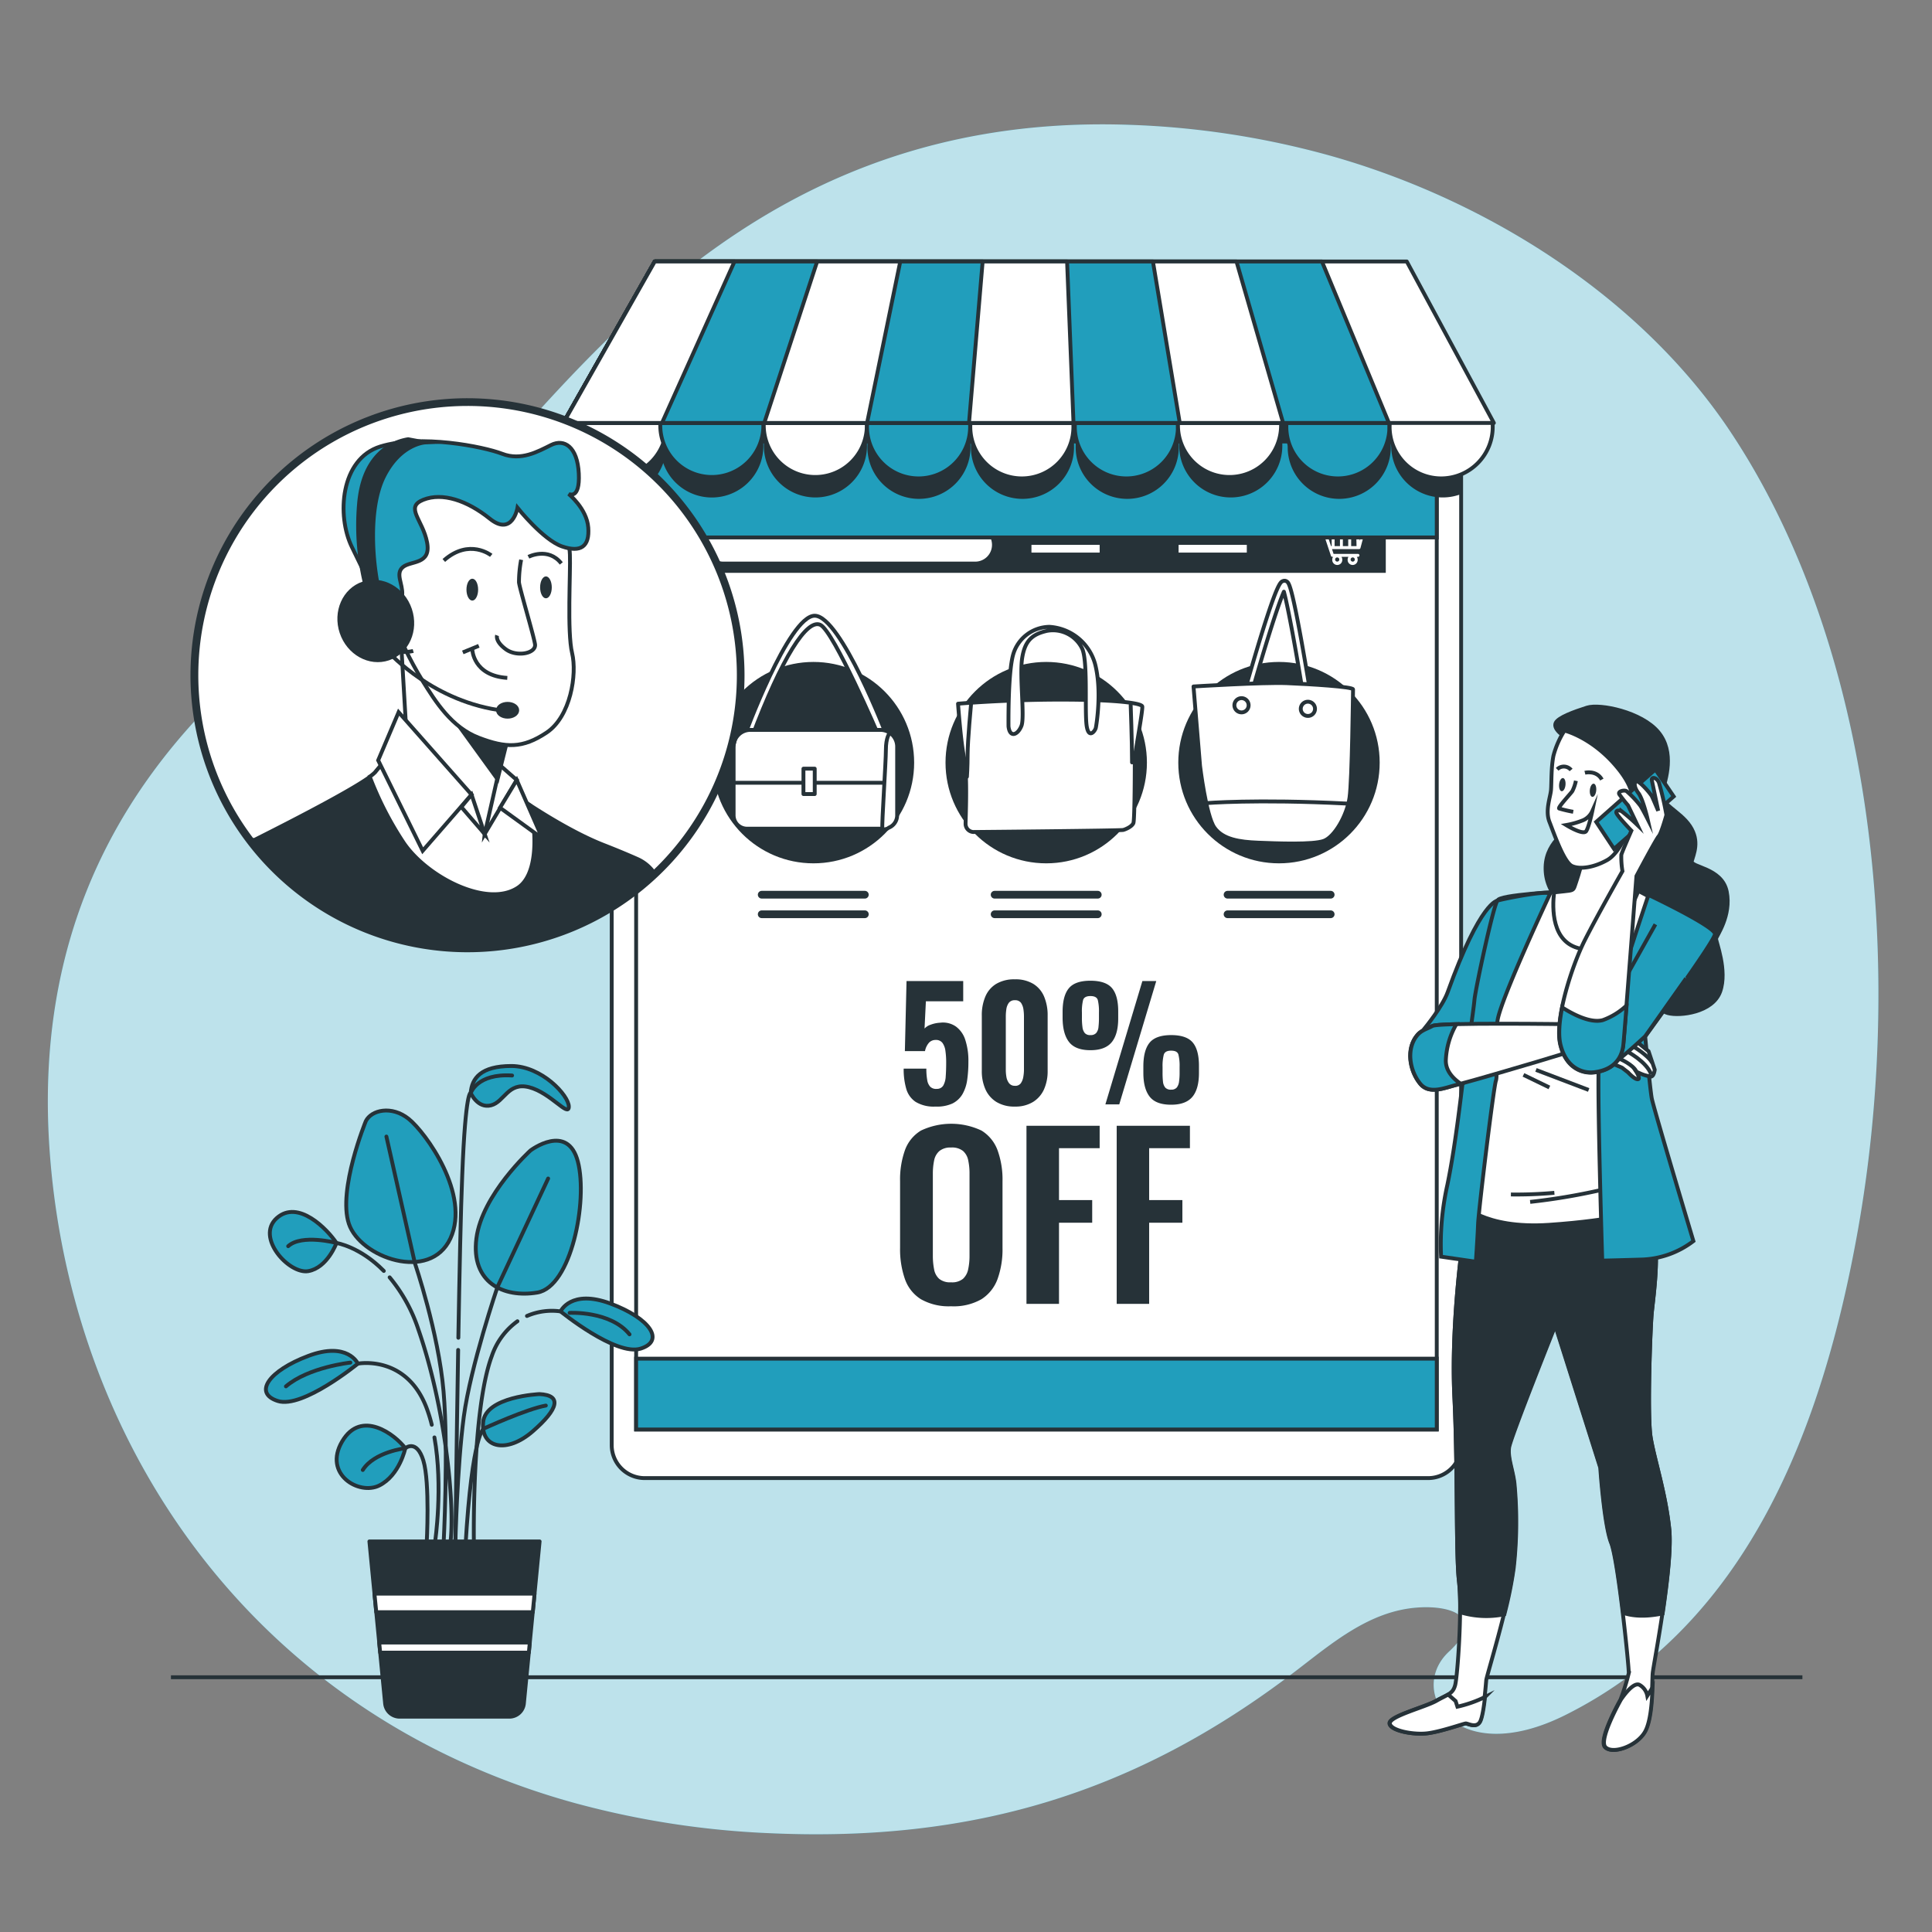 <svg xmlns="http://www.w3.org/2000/svg" viewBox="0 0 500 500"><rect x="0" y="0" width="500" height="500" fill="#808080" stroke="none"/><g id="freepik--background-simple--inject-7"><path d="M452.28,118.76q-2.49-4.14-5.18-8.12c-24-35.26-64-59.4-102.78-70.33a220.85,220.85,0,0,0-51.9-8C178.07,28.21,136.07,122.49,99.23,146.79S5.85,212.62,13,299.84c5.38,66.32,43.11,129.73,112,158.58a194.27,194.27,0,0,0,23.91,8.25,227.93,227.93,0,0,0,50.5,7.77c52.09,2.32,94.39-10.24,135.76-41.86,9.62-7.35,19.19-15.64,31.67-16.55,9.07-.66,17.67,2.6,8.19,11.37-11.15,10.3,1.71,30.57,30,16.49,47.25-23.52,66.69-74.26,75.85-125.85C492.08,254.71,486.63,176,452.28,118.76Z" style="fill:#219EBC"></path><path d="M452.28,118.76q-2.49-4.14-5.18-8.12c-24-35.26-64-59.4-102.78-70.33a220.85,220.85,0,0,0-51.9-8C178.07,28.21,136.07,122.49,99.23,146.79S5.85,212.62,13,299.84c5.38,66.32,43.11,129.73,112,158.58a194.27,194.27,0,0,0,23.91,8.25,227.93,227.93,0,0,0,50.5,7.77c52.09,2.32,94.39-10.24,135.76-41.86,9.62-7.35,19.19-15.64,31.67-16.55,9.07-.66,17.67,2.6,8.19,11.37-11.15,10.3,1.71,30.57,30,16.49,47.25-23.52,66.69-74.26,75.85-125.85C492.08,254.71,486.63,176,452.28,118.76Z" style="fill:#fff;opacity:0.7"></path></g><g id="freepik--Floor--inject-7"><line x1="44.24" y1="434.07" x2="466.46" y2="434.07" style="fill:none;stroke:#263238;stroke-miterlimit:10"></line></g><g id="freepik--Device--inject-7"><path d="M158.31,104H378.14a0,0,0,0,1,0,0V374a8.53,8.53,0,0,1-8.53,8.53H166.84a8.53,8.53,0,0,1-8.53-8.53V104A0,0,0,0,1,158.31,104Z" style="fill:#fff;stroke:#263238;stroke-miterlimit:10"></path><rect x="164.63" y="104.04" width="207.2" height="265.91" style="fill:#fff;stroke:#263238;stroke-miterlimit:10"></rect><rect x="164.63" y="351.62" width="207.2" height="18.33" style="fill:#219EBC;stroke:#263238;stroke-miterlimit:10"></rect><circle cx="210.52" cy="197.37" r="26.06" style="fill:#263238"></circle><circle cx="270.76" cy="197.37" r="26.06" style="fill:#263238"></circle><circle cx="331" cy="197.37" r="26.06" style="fill:#263238"></circle><path d="M192.6,190.72s11.49-31.37,18.24-31.37,18.61,31,18.61,31l-2,.18s-11.67-27.18-15.14-28.82-9.85,8.21-17.69,29Z" style="fill:#fff;stroke:#263238;stroke-linecap:round;stroke-linejoin:round"></path><path d="M194.19,188.9h33.67a4.32,4.32,0,0,1,4.32,4.32V211a3.46,3.46,0,0,1-3.46,3.46h-35.4a3.46,3.46,0,0,1-3.46-3.46V193.22A4.32,4.32,0,0,1,194.19,188.9Z" style="fill:#fff;stroke:#263238;stroke-linecap:round;stroke-linejoin:round"></path><line x1="190.23" y1="202.58" x2="228.54" y2="202.58" style="fill:#fff;stroke:#263238;stroke-linecap:round;stroke-linejoin:round"></line><path d="M230.18,189.81s-.91,1.1-.91,4.2-1.1,19.52-.91,20.25,1.27.18,1.27.18" style="fill:#fff;stroke:#263238;stroke-linecap:round;stroke-linejoin:round"></path><rect x="207.93" y="198.93" width="2.92" height="6.57" style="fill:#fff;stroke:#263238;stroke-linecap:round;stroke-linejoin:round"></rect><path d="M247.94,182.12s12.19-1.06,26.49-1.06,21,.89,21.19,1.77-1.94,12.36-1.94,13.42,0,15.89-.36,16.77-1.94,1.59-2.64,1.77-37.79.53-38.85.53a2.12,2.12,0,0,1-1.94-2.12c0-1.06.53-12.71-.36-16.95S247.94,182.12,247.94,182.12Z" style="fill:#fff;stroke:#263238;stroke-linecap:round;stroke-linejoin:round"></path><path d="M261,188s-.18-13.95,1.24-18.72a9.91,9.91,0,0,1,9.36-7.06,13.11,13.11,0,0,1,11.83,9.71c1.76,6.89.35,15.54.17,16.42s-2.12,3.36-2.47-1.41.35-15.89-1.06-19.07a8.41,8.41,0,0,0-9.18-4.59c-3.71.88-5.65,2.47-6.36,7.06s.71,15.19-.17,17.48S261.36,191.13,261,188Z" style="fill:#fff;stroke:#263238;stroke-linecap:round;stroke-linejoin:round"></path><path d="M251.3,182.3s-.88,9.36-.88,12.89-.18,5.83-.18,5.83" style="fill:#fff;stroke:#263238;stroke-linecap:round;stroke-linejoin:round"></path><path d="M292.62,182.48s.35,9.35.35,14.83" style="fill:none;stroke:#263238;stroke-linecap:round;stroke-linejoin:round"></path><path d="M338.14,180.69a.93.93,0,0,1-.87-.78c-1.74-10.89-3.93-22.88-5-26.78-1.65,3.68-5.27,15.39-8.27,26a.92.92,0,1,1-1.78-.5c0-.07,1.93-6.85,4-13.63,4.36-14.12,5.17-14.4,5.83-14.63a1,1,0,0,1,1,.14c.48.35,1.13.83,3.73,15.18,1.25,6.93,2.36,13.82,2.37,13.89a.93.93,0,0,1-.77,1.06Z" style="fill:#fff;stroke:#263238;stroke-linecap:round;stroke-linejoin:round"></path><path d="M308.88,177.66s17.95-1.11,24.14-.86,17.18.93,17.15,1.61-.26,23.41-.91,28-3.85,10.18-6.65,11.21-12.19.65-17,.46-9.15-.83-11.32-3.9-3.72-16-3.72-16Z" style="fill:#fff;stroke:#263238;stroke-linecap:round;stroke-linejoin:round"></path><path d="M323.14,182.6a1.84,1.84,0,1,0-1.91,1.76A1.83,1.83,0,0,0,323.14,182.6Z" style="fill:#fff;stroke:#263238;stroke-linecap:round;stroke-linejoin:round"></path><path d="M340.32,183.52a1.84,1.84,0,1,0-1.91,1.76A1.83,1.83,0,0,0,340.32,183.52Z" style="fill:#fff;stroke:#263238;stroke-linecap:round;stroke-linejoin:round"></path><path d="M312,207.86s12.9-1.09,36.49.1" style="fill:#fff;stroke:#263238;stroke-linecap:round;stroke-linejoin:round"></path><rect x="180.56" y="133.77" width="178.08" height="14.48" style="fill:#263238"></rect><line x1="266.94" y1="142.01" x2="284.59" y2="142.01" style="fill:none;stroke:#fff;stroke-miterlimit:10;stroke-width:2px"></line><line x1="305.02" y1="142.01" x2="322.67" y2="142.01" style="fill:none;stroke:#fff;stroke-miterlimit:10;stroke-width:2px"></line><path d="M353.07,137.53a.38.38,0,0,0-.3-.15h-9.68l-.37-1.12a.4.4,0,0,0-.36-.26h-2.45a.38.38,0,1,0,0,.76h2.18l2.36,7.09a.39.39,0,0,0,.36.26H345a1.25,1.25,0,0,0-.21.69,1.3,1.3,0,1,0,2.59,0,1.25,1.25,0,0,0-.21-.69h1.81a1.25,1.25,0,0,0-.21.69,1.3,1.3,0,1,0,2.59,0,1.25,1.25,0,0,0-.21-.69h.29a.38.38,0,1,0,0-.76h-6.31l-.41-1.24h7a.37.37,0,0,0,.36-.27l1.07-4A.38.38,0,0,0,353.07,137.53Zm-7,7.81a.54.54,0,0,1,0-1.08.54.54,0,1,1,0,1.08Zm4,0a.54.54,0,1,1,.55-.54A.54.54,0,0,1,350,145.34Zm1-4h-1.39v-3.23H351Zm-3.54-3.23h1.39v3.23h-1.39Zm-.75,3.23h-1.39v-3.23h1.39Zm-3.39-3.23h1.25v3.23h-.17Zm8.43,1.9v-1.9h.51Z" style="fill:#fff"></path><path d="M252.39,145.35H187.21a4.34,4.34,0,0,1-4.35-4.34h0a4.35,4.35,0,0,1,4.35-4.35h65.18a4.34,4.34,0,0,1,4.34,4.35h0A4.34,4.34,0,0,1,252.39,145.35Z" style="fill:#fff"></path><line x1="197.13" y1="231.55" x2="223.82" y2="231.55" style="fill:none;stroke:#263238;stroke-linecap:round;stroke-linejoin:round;stroke-width:2px"></line><line x1="197.13" y1="236.61" x2="223.82" y2="236.61" style="fill:none;stroke:#263238;stroke-linecap:round;stroke-linejoin:round;stroke-width:2px"></line><line x1="257.41" y1="231.55" x2="284.1" y2="231.55" style="fill:none;stroke:#263238;stroke-linecap:round;stroke-linejoin:round;stroke-width:2px"></line><line x1="257.41" y1="236.61" x2="284.1" y2="236.61" style="fill:none;stroke:#263238;stroke-linecap:round;stroke-linejoin:round;stroke-width:2px"></line><line x1="317.69" y1="231.55" x2="344.38" y2="231.55" style="fill:none;stroke:#263238;stroke-linecap:round;stroke-linejoin:round;stroke-width:2px"></line><line x1="317.69" y1="236.61" x2="344.38" y2="236.61" style="fill:none;stroke:#263238;stroke-linecap:round;stroke-linejoin:round;stroke-width:2px"></line><rect x="164.63" y="104.04" width="207.2" height="35.05" style="fill:#219EBC;stroke:#263238;stroke-miterlimit:10"></rect><path d="M158.31,128.74c.26,0,.51,0,.77,0a13.34,13.34,0,0,0,12.57-8.91,13.33,13.33,0,0,0,25.91-4.43c0-.22,0-.43,0-.64h.13c0,.21,0,.42,0,.64a13.34,13.34,0,0,0,26.68,0c0-.22,0-.43,0-.64h.12c0,.21,0,.42,0,.64a13.34,13.34,0,1,0,26.67,0c0-.22,0-.43,0-.64h.12c0,.21,0,.42,0,.64a13.34,13.34,0,1,0,26.67,0c0-.22,0-.43,0-.64h.44c0,.21,0,.42,0,.64a13.34,13.34,0,1,0,26.67,0c0-.22,0-.43,0-.64h.12c0,.21,0,.42,0,.64a13.34,13.34,0,0,0,26.68,0c0-.22,0-.43,0-.64h1.4c0,.21,0,.42,0,.64a13.34,13.34,0,1,0,26.67,0c0-.22,0-.43,0-.64h.12c0,.21,0,.42,0,.64a13.33,13.33,0,0,0,18.54,12.28V104H158.31Z" style="fill:#263238"></path><path d="M145.79,109.22c0,.29,0,.59,0,.88a13.34,13.34,0,1,0,26.68,0c0-.29,0-.59,0-.88Z" style="fill:#fff;stroke:#263238;stroke-linecap:round;stroke-linejoin:round"></path><path d="M170.93,109.22c0,.29-.05.59-.05.88a13.34,13.34,0,0,0,26.68,0c0-.29,0-.59-.05-.88Z" style="fill:#219EBC;stroke:#263238;stroke-linecap:round;stroke-linejoin:round"></path><path d="M197.66,109.22c0,.29,0,.59,0,.88a13.34,13.34,0,0,0,26.68,0c0-.29,0-.59,0-.88Z" style="fill:#fff;stroke:#263238;stroke-linecap:round;stroke-linejoin:round"></path><path d="M224.39,109.22c0,.29,0,.59,0,.88a13.34,13.34,0,1,0,26.67,0c0-.29,0-.59,0-.88Z" style="fill:#219EBC;stroke:#263238;stroke-linecap:round;stroke-linejoin:round"></path><path d="M251.12,109.22c0,.29,0,.59,0,.88a13.34,13.34,0,1,0,26.67,0c0-.29,0-.59,0-.88Z" style="fill:#fff;stroke:#263238;stroke-linecap:round;stroke-linejoin:round"></path><path d="M278.17,109.22c0,.29,0,.59,0,.88a13.34,13.34,0,1,0,26.67,0c0-.29,0-.59,0-.88Z" style="fill:#219EBC;stroke:#263238;stroke-linecap:round;stroke-linejoin:round"></path><path d="M304.91,109.22c0,.29-.05.59-.05.88a13.34,13.34,0,0,0,26.68,0c0-.29,0-.59-.05-.88Z" style="fill:#fff;stroke:#263238;stroke-linecap:round;stroke-linejoin:round"></path><path d="M332.91,109.22c0,.29,0,.59,0,.88a13.34,13.34,0,1,0,26.67,0c0-.29,0-.59,0-.88Z" style="fill:#219EBC;stroke:#263238;stroke-linecap:round;stroke-linejoin:round"></path><path d="M359.64,109.22c0,.29,0,.59,0,.88a13.34,13.34,0,1,0,26.67,0c0-.29,0-.59,0-.88Z" style="fill:#fff;stroke:#263238;stroke-linecap:round;stroke-linejoin:round"></path><polygon points="169.46 67.67 145.79 109.46 386.61 109.46 364.07 67.67 169.46 67.67" style="fill:#fff;stroke:#263238;stroke-linecap:round;stroke-linejoin:round"></polygon><polygon points="169.46 67.67 145.79 109.46 359.45 109.46 342.12 67.67 169.46 67.67" style="fill:#219EBC;stroke:#263238;stroke-linecap:round;stroke-linejoin:round"></polygon><polygon points="169.46 67.67 145.79 109.46 332.07 109.46 320 67.67 169.46 67.67" style="fill:#fff;stroke:#263238;stroke-linecap:round;stroke-linejoin:round"></polygon><polygon points="169.46 67.67 145.79 109.46 305.32 109.46 298.38 67.67 169.46 67.67" style="fill:#219EBC;stroke:#263238;stroke-linecap:round;stroke-linejoin:round"></polygon><polygon points="169.46 67.67 145.79 109.46 277.82 109.46 276.16 67.67 169.46 67.67" style="fill:#fff;stroke:#263238;stroke-linecap:round;stroke-linejoin:round"></polygon><polygon points="169.46 67.67 145.79 109.46 250.78 109.46 254.31 67.67 169.46 67.67" style="fill:#219EBC;stroke:#263238;stroke-linecap:round;stroke-linejoin:round"></polygon><polygon points="169.46 67.67 145.79 109.46 224.4 109.46 232.99 67.67 169.46 67.67" style="fill:#fff;stroke:#263238;stroke-linecap:round;stroke-linejoin:round"></polygon><polygon points="169.46 67.67 145.79 109.46 197.79 109.46 211.48 67.67 169.46 67.67" style="fill:#219EBC;stroke:#263238;stroke-linecap:round;stroke-linejoin:round"></polygon><polygon points="169.46 67.67 145.79 109.46 171.32 109.46 190.09 67.67 169.46 67.67" style="fill:#fff;stroke:#263238;stroke-linecap:round;stroke-linejoin:round"></polygon><path d="M242.07,286.38a9,9,0,0,1-5.13-1.23,6.06,6.06,0,0,1-2.42-3.43,18.09,18.09,0,0,1-.65-5.16h5.87a16.09,16.09,0,0,0,.22,2.92,3.28,3.28,0,0,0,.79,1.77,2.16,2.16,0,0,0,1.71.55,1.86,1.86,0,0,0,1.66-.87,5.34,5.34,0,0,0,.63-2.36q.12-1.54.12-3.63a20.45,20.45,0,0,0-.2-3,4.47,4.47,0,0,0-.77-2.05,2.07,2.07,0,0,0-1.75-.75,2.29,2.29,0,0,0-1.76.75,4.6,4.6,0,0,0-1,2.13h-5.21l.43-18.13h14.67v5.24h-9.66l-.35,7.06a3.62,3.62,0,0,1,1.59-1,8,8,0,0,1,2.43-.51,5.85,5.85,0,0,1,4.12,1,6.86,6.86,0,0,1,2.42,3.49,17.32,17.32,0,0,1,.79,5.61,32.43,32.43,0,0,1-.31,4.68,10.28,10.28,0,0,1-1.22,3.7,6.26,6.26,0,0,1-2.61,2.43A9.66,9.66,0,0,1,242.07,286.38Z" style="fill:#263238"></path><path d="M262.65,286.38a8.83,8.83,0,0,1-4.77-1.19,7.36,7.36,0,0,1-2.84-3.25,11.44,11.44,0,0,1-.95-4.79V262.84a12.22,12.22,0,0,1,.91-4.91,7,7,0,0,1,2.8-3.29,9,9,0,0,1,4.85-1.19,8.83,8.83,0,0,1,4.79,1.19,7.07,7.07,0,0,1,2.78,3.29,12.4,12.4,0,0,1,.91,4.91v14.31a11.44,11.44,0,0,1-.95,4.79,7.36,7.36,0,0,1-2.84,3.25A8.66,8.66,0,0,1,262.65,286.38Zm0-5.37a1.75,1.75,0,0,0,1.54-.67,4,4,0,0,0,.63-1.59A10.9,10.9,0,0,0,265,277V263a12.91,12.91,0,0,0-.14-1.81,4.08,4.08,0,0,0-.61-1.64,1.82,1.82,0,0,0-1.58-.69,1.85,1.85,0,0,0-1.6.69,3.71,3.71,0,0,0-.63,1.64,12.91,12.91,0,0,0-.14,1.81V277a10.9,10.9,0,0,0,.16,1.72,3.62,3.62,0,0,0,.67,1.59A1.8,1.8,0,0,0,262.65,281Z" style="fill:#263238"></path><path d="M282.21,271.79q-3.87,0-5.52-2.09T275,263.51v-1.62q0-4.18,1.62-6.13c1.07-1.3,2.93-1.95,5.56-1.95s4.52.63,5.6,1.91,1.61,3.29,1.61,6v1.85c0,2.69-.54,4.72-1.64,6.1S284.83,271.79,282.21,271.79Zm0-3.91a1.84,1.84,0,0,0,1.49-.55,2.78,2.78,0,0,0,.59-1.58,20.85,20.85,0,0,0,.12-2.4V262a12.59,12.59,0,0,0-.29-3.16c-.2-.71-.84-1.06-1.91-1.06s-1.69.35-1.9,1A11.93,11.93,0,0,0,280,262v1.42a16.47,16.47,0,0,0,.14,2.38,2.93,2.93,0,0,0,.61,1.56A1.8,1.8,0,0,0,282.21,267.88Zm3.86,17.94,9.58-31.93h3.59l-9.58,31.93Zm17,.08c-2.6,0-4.45-.69-5.54-2.09s-1.63-3.44-1.63-6.15V276q0-4.14,1.59-6.12t5.58-2c2.66,0,4.52.64,5.6,1.91s1.62,3.3,1.62,6.06v1.81c0,2.73-.55,4.79-1.66,6.15S305.7,285.9,303.1,285.9Zm0-3.9a1.82,1.82,0,0,0,1.48-.55,3.1,3.1,0,0,0,.59-1.56,16.22,16.22,0,0,0,.14-2.35v-1.46a11.85,11.85,0,0,0-.31-3.17c-.22-.7-.85-1-1.9-1s-1.68.35-1.89,1.06a11.88,11.88,0,0,0-.31,3.15v1.46a20.26,20.26,0,0,0,.11,2.35,2.85,2.85,0,0,0,.61,1.56A1.92,1.92,0,0,0,303.1,282Z" style="fill:#263238"></path><path d="M246.13,338.06a14.56,14.56,0,0,1-7.79-1.82,10.05,10.05,0,0,1-4.15-5.23,23.37,23.37,0,0,1-1.25-8.08V305.69a22.57,22.57,0,0,1,1.25-8,9.83,9.83,0,0,1,4.15-5.1,18.32,18.32,0,0,1,15.67,0,10,10,0,0,1,4.16,5.1,22.31,22.31,0,0,1,1.28,8V323a22.68,22.68,0,0,1-1.28,8,10.44,10.44,0,0,1-4.16,5.23A14.47,14.47,0,0,1,246.13,338.06Zm0-6.2a4.45,4.45,0,0,0,3.1-.91,4.57,4.57,0,0,0,1.34-2.5,16.4,16.4,0,0,0,.34-3.47V303.75a16,16,0,0,0-.34-3.47,4.34,4.34,0,0,0-1.34-2.41,4.55,4.55,0,0,0-3.1-.89,4.49,4.49,0,0,0-3,.89,4.32,4.32,0,0,0-1.37,2.41,16.66,16.66,0,0,0-.34,3.47V325a17.88,17.88,0,0,0,.32,3.47,4.32,4.32,0,0,0,1.33,2.5A4.49,4.49,0,0,0,246.13,331.86Z" style="fill:#263238"></path><path d="M265.65,337.44V291.35h18.94v5.8H274.07v13.43h8.59v5.86h-8.59v21Z" style="fill:#263238"></path><path d="M289,337.44V291.35h18.95v5.8H297.4v13.43H306v5.86H297.4v21Z" style="fill:#263238"></path></g><g id="freepik--character-2--inject-7"><path d="M387.58,233.08s-4.4,0-12.93,23.72c-1.33,3.68-5.91,9.28-5.91,9.28l13.15,9.28,8.2-39.07Z" style="fill:#219EBC;stroke:#263238;stroke-miterlimit:10"></path><path d="M404.17,190.05s-2.16-1.5-1.57-2.92,4.76-2.93,8.12-4,14.11,1.12,18.44,6.33,1.93,12.39,1,15.47,4.59,4.92,7.2,8.87.9,7.37.47,9.05,7.81,1.68,9.05,7.92-2.67,11.46-2.76,12.15,3,8.19,1.06,13.68S434.64,263,431.7,262.2s-4.26-4-4.26-4-6.86-14.52-14.55-18.4S399.8,231.37,400,224.34s6.63-9.67,7.19-11.63S404.17,190.05,404.17,190.05Z" style="fill:#263238;stroke:#263238;stroke-miterlimit:10"></path><path d="M378.31,311.51l.18,10.35s-3,21-2.1,39.64.35,40.75,1.2,47.8-.38,24.53-1,26.82-1.9,2.37-5,4.08-12.26,4-12,5.86,6.19,2.95,9.71,2.52,9.37-2.51,9.93-2.55,2.71,1.31,3.71-.44,1.59-9.65,1.7-10.78,5.94-19.86,7-29.09a107,107,0,0,0,.19-21.9c-.43-3.53-1.76-6.62-1.38-9.26s12-31.68,12-31.68l11.69,36.92s1,14.94,2.83,19.49,4.65,32.42,4.55,33.73a57.08,57.08,0,0,1-2.15,6.88s-5.84,10.32-4,12.25,8-.17,10.21-3.88,1.92-13,2.14-15.29S433,405.12,432,395.65s-3.84-17.88-4.8-23.61-.07-28.43.25-32,1.87-13.78.7-19.87-2.61-10.86-2.61-10.86l-46.68-1.49Z" style="fill:#fff;stroke:#263238;stroke-miterlimit:10"></path><path d="M428.13,320.16c-1.16-6.1-2.61-10.86-2.61-10.86l-46.68-1.49-.53,3.7.18,10.35s-3,21-2.1,39.64.35,40.75,1.2,47.8a65.13,65.13,0,0,1,.29,7.94,23.31,23.31,0,0,0,11.45.53,103.2,103.2,0,0,0,2.42-12,107,107,0,0,0,.19-21.9c-.43-3.53-1.76-6.62-1.38-9.26s12-31.68,12-31.68l11.69,36.92s1,14.94,2.83,19.49c.91,2.27,2.07,10.37,3,18.06,2.09.73,5.36,1.16,10.21.16,1.18-8,2.23-17,1.71-21.86-1-9.47-3.84-17.88-4.8-23.61s-.07-28.43.25-32S429.3,326.25,428.13,320.16Z" style="fill:#263238;stroke:#263238;stroke-miterlimit:10"></path><path d="M377.18,441.69l-.47-1.46-1.59-1.39-.43-.25c-.74.44-1.72.88-3,1.61-3.07,1.7-12.26,4-12,5.86s6.19,2.95,9.71,2.52,9.37-2.51,9.93-2.55,2.71,1.31,3.71-.44c.56-1,1-3.86,1.28-6.41A32.11,32.11,0,0,1,377.18,441.69Z" style="fill:#fff;stroke:#263238;stroke-miterlimit:10"></path><path d="M426.32,438.87a4.08,4.08,0,0,0-2.06-2.85c-1.74-.81-4.79,3.88-4.79,3.88s-5.84,10.32-4,12.25,8-.17,10.21-3.88c1.51-2.56,1.85-7.81,2-11.55Z" style="fill:#fff;stroke:#263238;stroke-miterlimit:10"></path><path d="M409.41,223.14s-.76,2.94-1.45,4.92-.53,2.23-1.89,2.46-18.45,1-18.49,2.56S383,251.63,383,251.63s-1.28,15.49-.73,19.44-.3,23.82-.3,23.82l-3.68,16.62s5.54,6.63,22.65,5.47,25.33-3.8,25.33-3.8l-3.51-45.28L437.94,238l-17.13-9.15V214.66Z" style="fill:#fff;stroke:#263238;stroke-miterlimit:10"></path><line x1="397.51" y1="276.89" x2="411.15" y2="282.08" style="fill:none;stroke:#263238;stroke-miterlimit:10"></line><line x1="394.27" y1="278.18" x2="400.98" y2="281.43" style="fill:none;stroke:#263238;stroke-miterlimit:10"></line><path d="M414,308.05a161.58,161.58,0,0,1-18,3" style="fill:none;stroke:#263238;stroke-miterlimit:10"></path><path d="M402.27,308.7a109.92,109.92,0,0,1-11.25.43" style="fill:none;stroke:#263238;stroke-miterlimit:10"></path><path d="M420.81,228.83V214.66l-11.39,8.48s-.76,2.94-1.45,4.92-.53,2.23-1.89,2.46c-.34.06-1.83.21-3.89.43-.47,4-.71,13,6.83,14.56,7.3,1.48,12.78-9.47,15-14.95Z" style="fill:#fff;stroke:#263238;stroke-miterlimit:10"></path><path d="M404.89,189.07a22.91,22.91,0,0,0-2.86,6.52c-.61,3.07-.48,7-.63,8.85s-1.56,5.33-.4,8.27,3.74,10.48,5.87,11.43,5.8.3,9.11-1.58,6-8.39,6.24-11.29,1.91-6.32-4.36-13.46S404.89,189.07,404.89,189.07Z" style="fill:#fff;stroke:#263238;stroke-miterlimit:10"></path><path d="M407.84,202.07a10.82,10.82,0,0,1-.92,2.68c-.5.72-3.84,4.25-3.41,4.49a31.71,31.71,0,0,0,3.64.85" style="fill:none;stroke:#263238;stroke-miterlimit:10"></path><path d="M405.32,213.52a21.35,21.35,0,0,0,4.45-1.27,4.71,4.71,0,0,0,2.32-2.35s-.83,4-1.58,5.19S405.32,213.52,405.32,213.52Z" style="fill:none;stroke:#263238;stroke-miterlimit:10"></path><path d="M405.15,203.15c-.09.94-.54,1.67-1,1.62s-.74-.84-.65-1.79.54-1.67,1-1.62S405.24,202.2,405.15,203.15Z" style="fill:#263238"></path><path d="M413.1,204.6c-.09.94-.54,1.67-1,1.63s-.74-.85-.65-1.79.54-1.67,1-1.63S413.19,203.66,413.1,204.6Z" style="fill:#263238"></path><path d="M403,199.1a2.42,2.42,0,0,1,3.59.17" style="fill:none;stroke:#263238;stroke-miterlimit:10"></path><path d="M414.56,201.75c-1.41-2.52-4.39-1.77-4.39-1.77" style="fill:none;stroke:#263238;stroke-miterlimit:10"></path><path d="M401.17,231.27s-12.61,26.86-13.59,32.7.14,14.16-.44,15.71-4.47,33.32-4.62,37.18-.57,9.67-.57,9.67l-9-1.31a70.3,70.3,0,0,1,1.62-18.54c2.28-10.89,3.85-26.26,4.15-27.8s2.63-17.28,2.86-20.05,5.09-25.41,6-25.75S400,230.39,401.17,231.27Z" style="fill:#219EBC;stroke:#263238;stroke-miterlimit:10"></path><path d="M406,265.06s-33.59-.49-35.32.46c-1.33.73-2.77,1.07-3.82,2.27-3.1,3.51-2.11,9.34.69,12.71,2.34,2.83,6.38,1,9.35.26,3.83-1,7.64-2.1,11.45-3.21q9.32-2.7,18.59-5.55l.47-.14Z" style="fill:#fff;stroke:#263238;stroke-miterlimit:10"></path><path d="M370.72,265.52c-1.33.73-2.77,1.07-3.82,2.27-3.1,3.51-2.11,9.34.69,12.71,2.34,2.83,6.38,1,9.35.26l1.07-.3c-2-1.38-3.91-3.38-3.83-6.09a20.28,20.28,0,0,1,2.73-9.32C373.55,265.13,371.15,265.28,370.72,265.52Z" style="fill:#219EBC;stroke:#263238;stroke-miterlimit:10"></path><path d="M426.63,231.6S414.27,268.07,413.78,275s.88,51.24.88,51.24,1.24,0,9.89-.26a23.21,23.21,0,0,0,13.7-4.79s-10.33-34.5-10.78-36.95-1.7-16-1.7-16,17.92-24.55,18.06-26.49S426.63,231.6,426.63,231.6Z" style="fill:#219EBC;stroke:#263238;stroke-miterlimit:10"></path><path d="M422.94,269.07l3.71,3,1.59,4.77s-.17,1.59-.88,1.76a9.54,9.54,0,0,1-3.15-.92l-.74-.31s1.24,1.94.36,1.94-2.48-1.77-2.48-1.77l-1.59-1.23-4.59-1.95Z" style="fill:#fff;stroke:#263238;stroke-miterlimit:10"></path><path d="M419,273.94s3.75,1.57,4.52,3.44" style="fill:#fff;stroke:#263238;stroke-miterlimit:10"></path><path d="M421,272.06s5.13,2.65,6.33,6" style="fill:#fff;stroke:#263238;stroke-miterlimit:10"></path><path d="M422.46,270.69s4,2.31,5.13,4.37" style="fill:#fff;stroke:#263238;stroke-miterlimit:10"></path><path d="M428.42,239.22,411.81,268.9s2.83,6.71,3.89,7.24,10.07-7.95,10.07-7.95l10.6-15" style="fill:#219EBC;stroke:#263238;stroke-miterlimit:10"></path><polygon points="428.41 199.15 413.1 212.71 417.71 219.69 433.15 206.12 428.41 199.15" style="fill:#219EBC;stroke:#263238;stroke-miterlimit:10"></polygon><path d="M419.89,225.46a21.46,21.46,0,0,1-.29-4.25c.22-.84,2.6-6.23,2.6-6.23s-3.85-4-3.9-4.68.79-.61,1.35-.37a50.67,50.67,0,0,1,4.1,3.57l-2.41-5.06a36,36,0,0,1-2.26-2.87c-.47-.8,1.29-1.19,1.87-.82a25.46,25.46,0,0,1,3.56,3.75c.61.92,1.88,3.44,1.88,3.44s-1.17-5.14-2.38-6.71-1.17-3.08-.34-3,3.52,3.2,3.84,3.86,1.63,3.74,1.63,3.74-1.44-6.92-1.64-7.86,1.18-.91,1.83.56a80.33,80.33,0,0,1,1.94,8.39s-1.32,4.77-2,5.5-5.76,10.3-5.76,10.3-3.2,42.07-3.46,44c-.74,5.28-4.92,6.53-7.51,6.84s-7.21-.74-8.75-7.24,3.13-20.57,6.28-26.84S419.89,225.46,419.89,225.46Z" style="fill:#fff;stroke:#263238;stroke-miterlimit:10"></path><path d="M414.82,264c-3.34.93-8.16-1.76-10.54-3.29-.74,3.7-1,7.14-.45,9.54,1.54,6.5,6.15,7.56,8.75,7.24s6.77-1.56,7.51-6.84c.08-.57.42-4.81.87-10.44A17.66,17.66,0,0,1,414.82,264Z" style="fill:#219EBC;stroke:#263238;stroke-miterlimit:10"></path></g><g id="freepik--character-1--inject-7"><circle cx="120.96" cy="174.74" r="70.68" transform="translate(-88.13 136.71) rotate(-45)" style="fill:#fff"></circle><path d="M121,105.06a69.69,69.69,0,1,1-69.68,69.68A69.68,69.68,0,0,1,121,105.06m0-2a71.69,71.69,0,1,0,71.68,71.68A71.76,71.76,0,0,0,121,103.06Z" style="fill:#263238"></path><path d="M121,244.43a69.46,69.46,0,0,0,47.89-19.09,10.51,10.51,0,0,0-3.86-3c-2-.89-4.78-2.08-8.79-3.65-12.08-4.72-26.61-15.48-26.61-15.48l-28.13-7.74s-1.32.57-4.34,4.34c-2.15,2.69-20.74,12.26-31.28,17.55A69.52,69.52,0,0,0,121,244.43Z" style="fill:#263238;stroke:#263238;stroke-miterlimit:10"></path><path d="M104.4,218c6,8.95,21.72,17.09,29.69,11.7,4.62-3.12,5-12.28,3.24-21.17-4.59-3-7.74-5.31-7.74-5.31l-28.13-7.74s-1.32.57-4.34,4.34A8,8,0,0,1,95.69,201,86.62,86.62,0,0,0,104.4,218Z" style="fill:#fff;stroke:#263238;stroke-miterlimit:10"></path><polygon points="125.44 215.84 133.74 201.87 127.51 196.4 125.44 215.84" style="fill:#fff;stroke:#263238;stroke-miterlimit:10"></polygon><polygon points="133.74 201.87 140.35 216.97 129.4 209.04 133.74 201.87" style="fill:#fff;stroke:#263238;stroke-miterlimit:10"></polygon><polygon points="103.73 165.06 105.05 187.52 125.44 215.84 131.29 189.98 103.92 160.72 103.73 165.06" style="fill:#fff;stroke:#263238;stroke-miterlimit:10"></polygon><polygon points="118.33 187.26 128.77 201.67 131.26 191.73 118.33 187.26" style="fill:#263238;stroke:#263238;stroke-miterlimit:10"></polygon><polygon points="103.16 184.31 122.04 205.65 109.39 220.18 97.87 196.77 103.16 184.31" style="fill:#fff;stroke:#263238;stroke-miterlimit:10"></polygon><polygon points="122.04 205.65 125.44 215.84 119.39 208.85 122.04 205.65" style="fill:#fff;stroke:#263238;stroke-miterlimit:10"></polygon><path d="M102,156.56s-2.08-4.71-3.4-13.78,5.66-21,16.8-20.38,24.54,4.91,27.56,10,4.34,6.61,4.53,11.14-.75,20,.57,25.48-.38,16.43-6.61,20.58-10.57,4-17.56,1.32-11.13-9.25-14.53-14.72-6.23-11.71-6.61-13.41S102,156.56,102,156.56Z" style="fill:#fff;stroke:#263238;stroke-miterlimit:10"></path><path d="M134.87,144.86a31.36,31.36,0,0,0-.56,5.85c.19,1.7,3.77,13.59,4.15,16s-4.72,3.4-7.55,1.32-2.27-3.59-2.27-3.59" style="fill:none;stroke:#263238;stroke-miterlimit:10"></path><path d="M122.23,168.08s.18,6.8,9.06,7.36" style="fill:none;stroke:#263238;stroke-miterlimit:10"></path><line x1="123.92" y1="167.14" x2="119.77" y2="168.84" style="fill:none;stroke:#263238;stroke-miterlimit:10"></line><path d="M127.13,143.73s-5.66-4.53-12.27,1.32" style="fill:none;stroke:#263238;stroke-miterlimit:10"></path><path d="M136.76,144.11s5.1-2.65,8.5,1.7" style="fill:none;stroke:#263238;stroke-miterlimit:10"></path><path d="M123.74,152.6c0,1.56-.68,2.83-1.51,2.83s-1.51-1.27-1.51-2.83.67-2.83,1.51-2.83S123.74,151,123.74,152.6Z" style="fill:#263238"></path><path d="M142.8,152c0,1.57-.67,2.84-1.51,2.84s-1.51-1.27-1.51-2.84.68-2.83,1.51-2.83S142.8,150.47,142.8,152Z" style="fill:#263238"></path><path d="M100.33,157.13s3.58-.38,3.77-3.21-1.88-5.47.19-7.17,7.36-.57,6.23-6.42-5.85-9.06-.94-11,11.32.19,17.18,4.91,7.17-2.83,7.17-2.83,6.61,8.3,11.51,10,7.18,0,6.8-4.9-5.1-8.69-5.1-8.69,3,1.7,2.65-5.28-3.78-9.06-7.18-7.37-7.74,4.16-12.64,2.27-21.15-5.1-31.53-1.89-11.33,17.94-7.36,26.05,7.36,15.29,7.36,15.29Z" style="fill:#219EBC;stroke:#263238;stroke-miterlimit:10"></path><path d="M105.61,158.26s-6.41-7.55-9.25-4.53-.37,9.63,2.84,12.84,7.74,1.89,7.74,1.89" style="fill:none;stroke:#263238;stroke-miterlimit:10"></path><ellipse cx="97.26" cy="160.7" rx="9.34" ry="10.24" transform="translate(-46.12 39.35) rotate(-18.57)" style="fill:#263238;stroke:#263238;stroke-miterlimit:10"></ellipse><path d="M94.85,152.55a64.29,64.29,0,0,1-1.94-22c1-12.73,8.3-16.18,12.73-16.88l4.42.83s-6.36.28-10.65,8.72-3,23.38-1,31Z" style="fill:#263238;stroke:#263238;stroke-miterlimit:10"></path><path d="M100.66,168.87s11.62,13,29.88,15.08" style="fill:none;stroke:#263238;stroke-miterlimit:10"></path><path d="M133.86,183.81c0,.92-1.12,1.67-2.49,1.67s-2.49-.75-2.49-1.67,1.11-1.66,2.49-1.66S133.86,182.9,133.86,183.81Z" style="fill:#263238;stroke:#263238;stroke-miterlimit:10"></path></g><g id="freepik--Plant--inject-7"><path d="M87.08,321.68s-2.34,6.42-7.3,7.29-13.72-8.75-8.17-13.72S84.74,318.17,87.08,321.68Z" style="fill:#219EBC;stroke:#263238;stroke-linecap:round;stroke-linejoin:round"></path><path d="M94.67,290.15s-7.3,17.8-4.38,26.56,21,15.18,26.27,3.8-6.42-27.44-10.8-30.95S96.13,287.23,94.67,290.15Z" style="fill:#219EBC;stroke:#263238;stroke-linecap:round;stroke-linejoin:round"></path><path d="M137.29,297.74s-12.55,11.38-14,22.77,7,15.47,15.76,14,13.14-23.65,10.51-33.86S137.29,297.74,137.29,297.74Z" style="fill:#219EBC;stroke:#263238;stroke-linecap:round;stroke-linejoin:round"></path><path d="M139.62,360.79s-14,.59-14.59,7.3,6.13,8.17,12.84,2.34S145.46,361.08,139.62,360.79Z" style="fill:#219EBC;stroke:#263238;stroke-linecap:round;stroke-linejoin:round"></path><path d="M125.26,369.69s11-5.05,16-5.93" style="fill:none;stroke:#263238;stroke-linecap:round;stroke-linejoin:round"></path><path d="M104.89,374.8s-1.46,7-6.72,9.64-14.6-2.92-9.63-11.39S102.26,371.3,104.89,374.8Z" style="fill:#219EBC;stroke:#263238;stroke-linecap:round;stroke-linejoin:round"></path><path d="M92.62,352.91s-2.62-5.84-12.84-2-14.3,9.63-7.88,11.67S92.62,352.91,92.62,352.91Z" style="fill:#219EBC;stroke:#263238;stroke-linecap:round;stroke-linejoin:round"></path><path d="M90.67,352.64S79.84,353.81,74,358.79" style="fill:none;stroke:#263238;stroke-linecap:round;stroke-linejoin:round"></path><path d="M121.82,282.85s1.75,4.09,5.25,3.21,4.38-6.13,9.93-4.67,10.21,7.88,10.21,5-7-10.51-14.88-10.51S122.11,279.05,121.82,282.85Z" style="fill:#219EBC;stroke:#263238;stroke-linecap:round;stroke-linejoin:round"></path><path d="M114.79,399.79s1.31-24.43,0-39.7-7.41-33.15-7.41-33.15L100,294.14" style="fill:none;stroke:#263238;stroke-linecap:round;stroke-linejoin:round"></path><path d="M117.84,399.79s.44-20.07,2.19-33.15,8.72-33.59,8.72-33.59L141.86,305" style="fill:none;stroke:#263238;stroke-linecap:round;stroke-linejoin:round"></path><path d="M125.26,369.69s-3.05.87-4.8,30.53" style="fill:none;stroke:#263238;stroke-linecap:round;stroke-linejoin:round"></path><path d="M110.43,399.35s.87-15.7-.87-21.37-4.67-3.18-4.67-3.18-8.08.95-11,5.63" style="fill:none;stroke:#263238;stroke-linecap:round;stroke-linejoin:round"></path><path d="M112.43,372c2.29,12.79.18,26.93.18,26.93" style="fill:none;stroke:#263238;stroke-linecap:round;stroke-linejoin:round"></path><path d="M92.62,352.91s12.57-2.41,17.81,11.55a38.53,38.53,0,0,1,1.31,4.27" style="fill:none;stroke:#263238;stroke-linecap:round;stroke-linejoin:round"></path><path d="M145.08,339.39s2.63-5.84,12.85-2.05,14.3,9.64,7.88,11.68S145.08,339.39,145.08,339.39Z" style="fill:#219EBC;stroke:#263238;stroke-linecap:round;stroke-linejoin:round"></path><path d="M147.42,339.77s10.53-.58,15.5,5.56" style="fill:none;stroke:#263238;stroke-linecap:round;stroke-linejoin:round"></path><path d="M133.91,341.94a18.21,18.21,0,0,0-6.63,9c-5.23,14-4.64,48.42-4.64,48.42" style="fill:none;stroke:#263238;stroke-linecap:round;stroke-linejoin:round"></path><path d="M145.08,339.39a16.21,16.21,0,0,0-8.7,1.18" style="fill:none;stroke:#263238;stroke-linecap:round;stroke-linejoin:round"></path><path d="M100.84,330.58A41.14,41.14,0,0,1,108.25,344c7,20.07,9.59,45.81,8.29,55.4" style="fill:none;stroke:#263238;stroke-linecap:round;stroke-linejoin:round"></path><path d="M99.33,328.92c-6.17-6.3-12.25-7.24-12.25-7.24s-9-2.38-12.5.83" style="fill:none;stroke:#263238;stroke-linecap:round;stroke-linejoin:round"></path><path d="M118.57,349.36c-.43,25.32-.73,50.43-.73,50.43" style="fill:none;stroke:#263238;stroke-linecap:round;stroke-linejoin:round"></path><path d="M118.62,346.21c.29-16.75.63-33.14,1-41.95.87-22.68,2.23-21.41,2.23-21.41s1.61-5.09,10.68-4.51" style="fill:none;stroke:#263238;stroke-linecap:round;stroke-linejoin:round"></path><path d="M131.82,444.28H103.44a3.79,3.79,0,0,1-3.77-3.41L95.6,398.92h44.05l-4.07,41.95A3.79,3.79,0,0,1,131.82,444.28Z" style="fill:#263238;stroke:#263238;stroke-linecap:round;stroke-linejoin:round"></path><polygon points="96.91 412.44 97.38 417.24 137.88 417.24 138.34 412.44 96.91 412.44" style="fill:#fff;stroke:#263238;stroke-linecap:round;stroke-linejoin:round"></polygon><polygon points="136.86 427.7 137.11 425.09 98.14 425.09 98.39 427.7 136.86 427.7" style="fill:#fff;stroke:#263238;stroke-linecap:round;stroke-linejoin:round"></polygon></g></svg>
